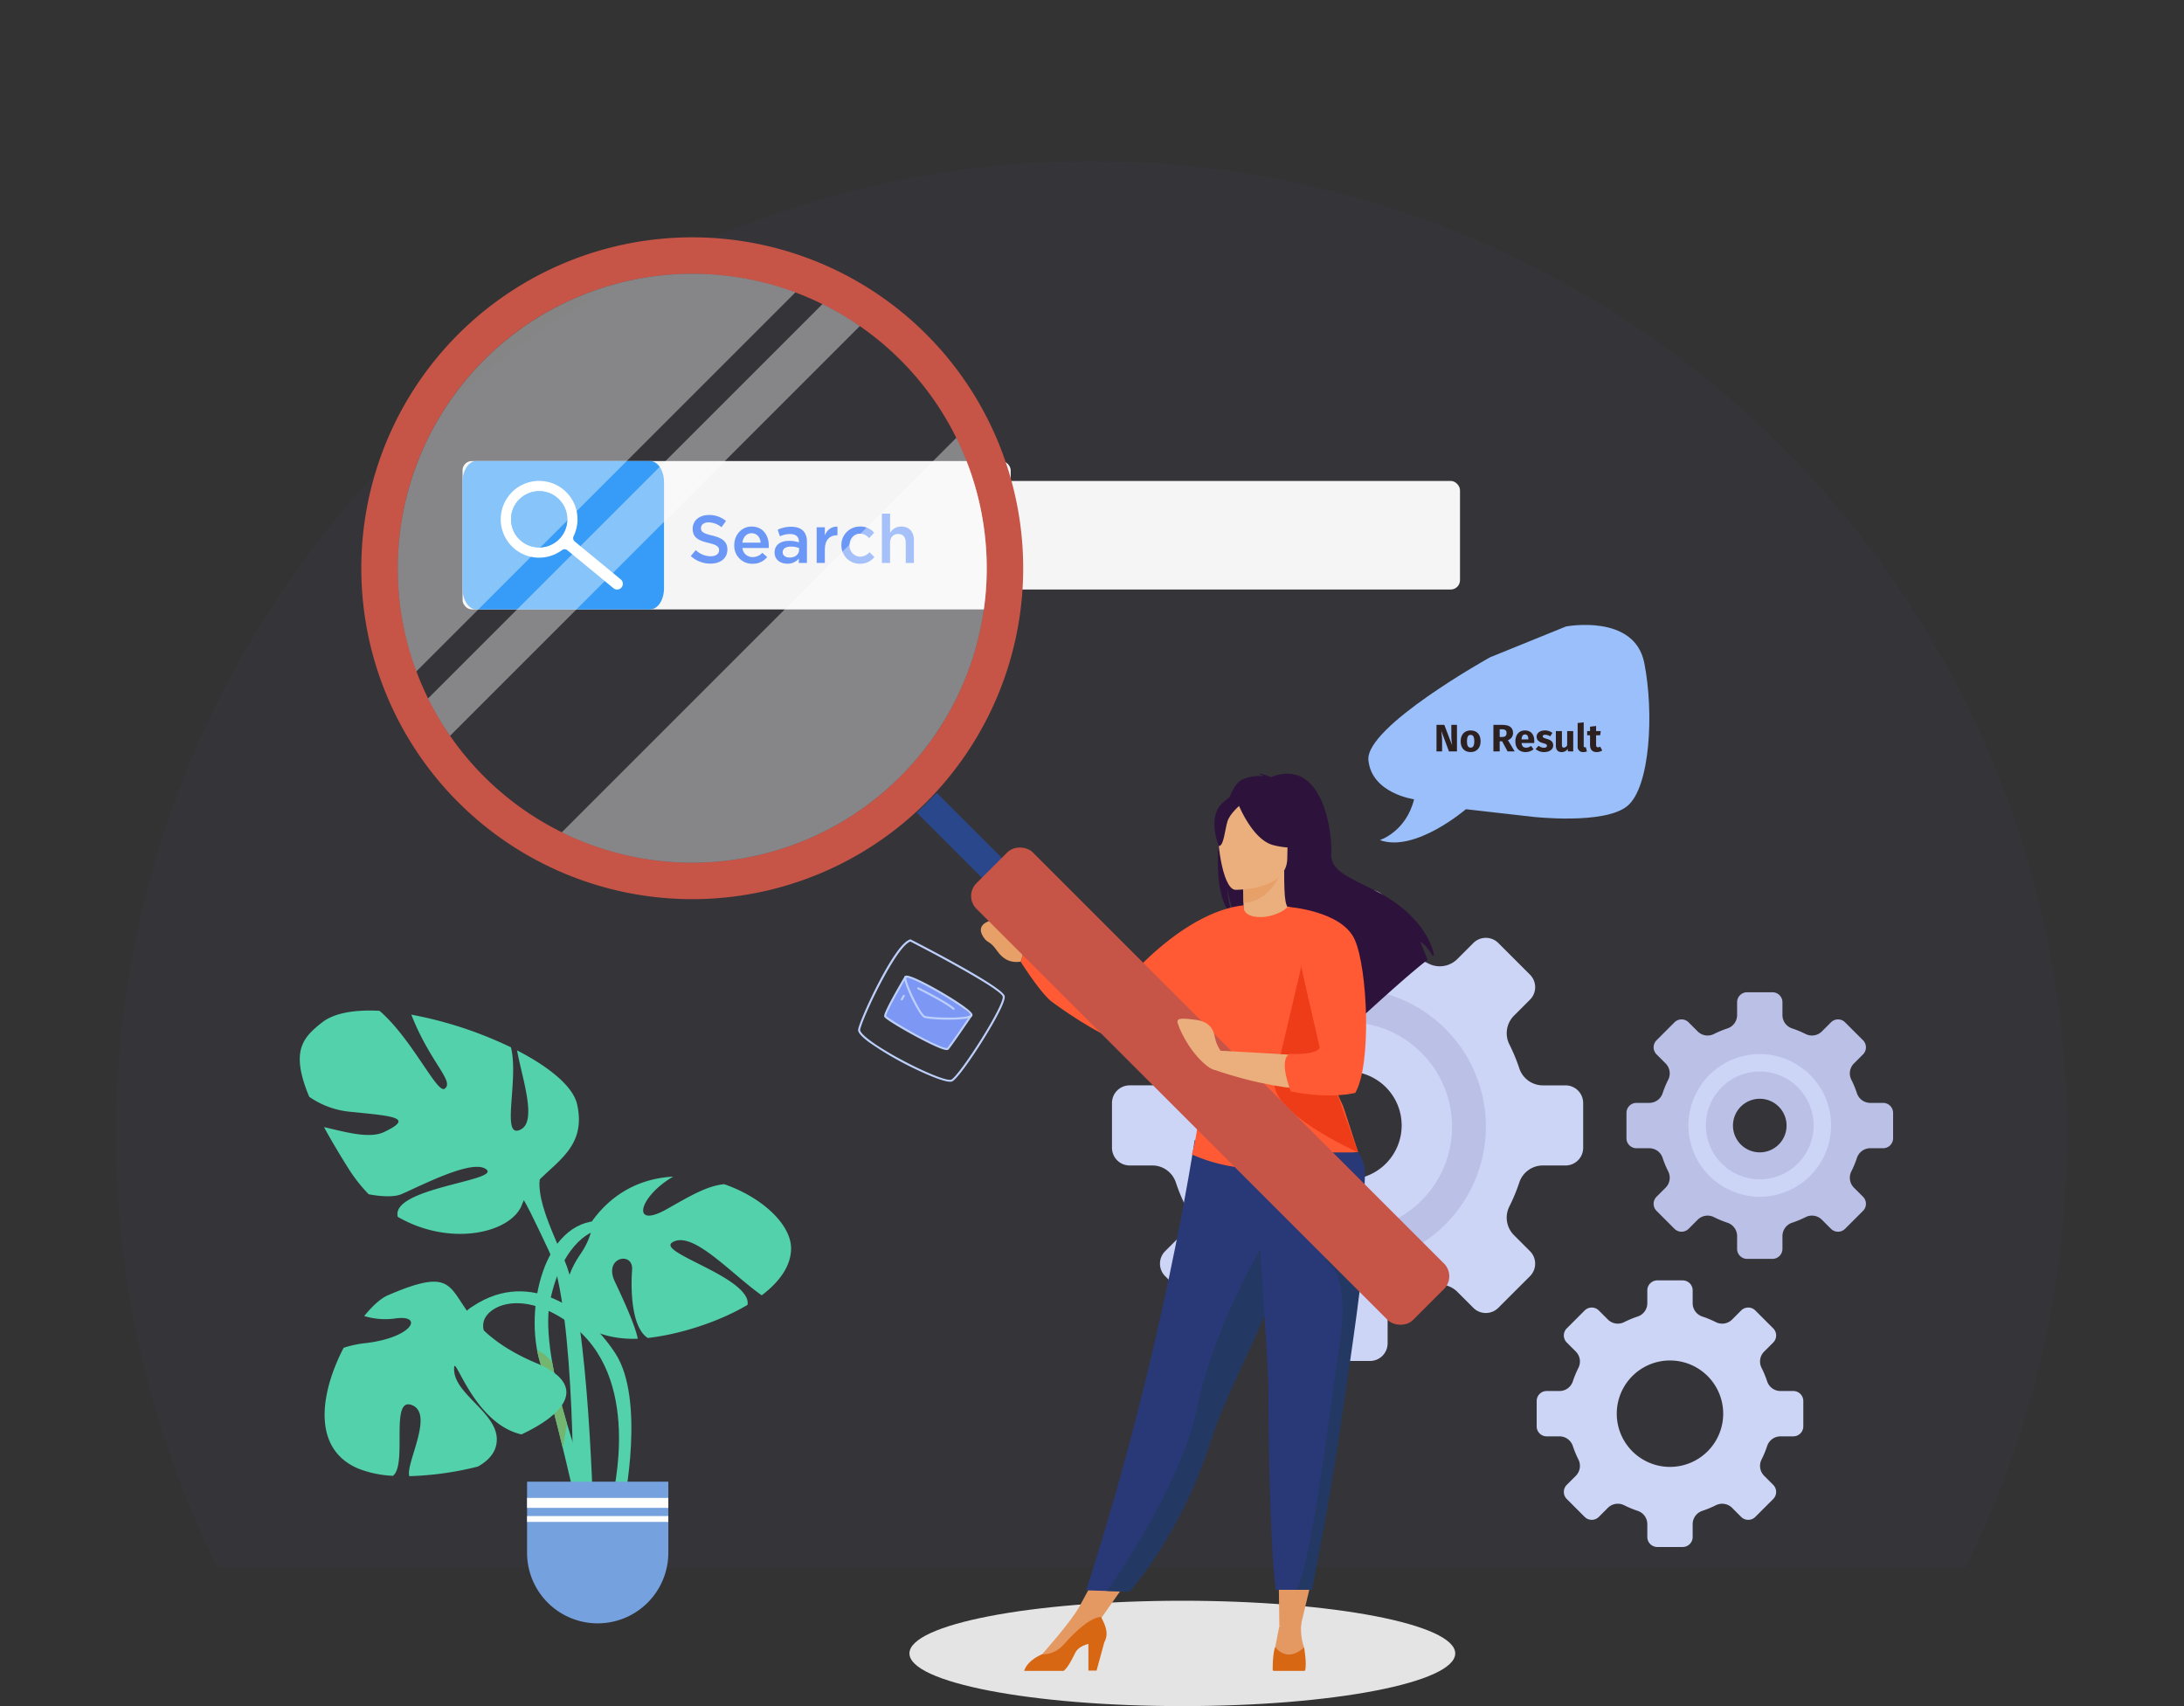 <svg xmlns="http://www.w3.org/2000/svg" xmlns:xlink="http://www.w3.org/1999/xlink" width="1024" height="800" viewBox="0 0 1024 800">
  <rect x="0" y="0" width="1024" height="800" fill="#333333" stroke="none"/>
  <defs>
    <clipPath id="clip-path">
      <rect id="Rectangle_1311" data-name="Rectangle 1311" width="1016" height="735" fill="#fff" stroke="#707070" stroke-width="1"/>
    </clipPath>
    <clipPath id="clip-Empty-search-result">
      <rect width="1024" height="800"/>
    </clipPath>
  </defs>
  <g id="Empty-search-result" clip-path="url(#clip-Empty-search-result)">
    <g id="Graphic" transform="translate(-734.099 -234.167)">
      <g id="Mask_Group_1" data-name="Mask Group 1" transform="translate(738.099 234.167)" clip-path="url(#clip-path)">
        <ellipse id="Ellipse_63" data-name="Ellipse 63" cx="457.375" cy="456.503" rx="457.375" ry="456.503" transform="translate(50.399 75.599)" fill="#4e4076" opacity="0.1"/>
      </g>
      <g id="Group_4479" data-name="Group 4479" transform="translate(903.501 345.449)">
        <g id="Group_4432" data-name="Group 4432" transform="translate(297.603 114.232)">
          <rect id="Rectangle_2217" data-name="Rectangle 2217" width="217.536" height="50.911" rx="4.352" fill="#f5f5f5"/>
        </g>
        <ellipse id="Ellipse_88" data-name="Ellipse 88" cx="127.953" cy="24.703" rx="127.953" ry="24.703" transform="translate(256.999 639.311)" fill="#e4e4e4"/>
        <g id="Group_4466" data-name="Group 4466" transform="translate(47.473 104.895)">
          <rect id="Rectangle_2231" data-name="Rectangle 2231" width="257.015" height="69.583" rx="4.352" transform="translate(0 0)" fill="#f5f5f5"/>
          <path id="Path_7145" data-name="Path 7145" d="M955.717,374.056H874.3c-3.569,0-6.46,4.339-6.46,9.69v50.2c0,5.353,2.891,9.691,6.46,9.691h81.422c3.627,0,6.569-4.412,6.569-9.853V383.909C962.286,378.468,959.344,374.056,955.717,374.056Z" transform="translate(-867.835 -374.056)" fill="#379cf7"/>
        </g>
        <g id="Group_4467" data-name="Group 4467" transform="translate(65.387 114.232)">
          <path id="Path_7146" data-name="Path 7146" d="M936.072,426.462l-21.6-17.781a2.074,2.074,0,0,1-.53-2.5,17.995,17.995,0,0,0-28.579-20.941,18.378,18.378,0,0,0-3.02,3.783,17.992,17.992,0,0,0,26.139,23.712,2.175,2.175,0,0,1,.673-.328,2.059,2.059,0,0,1,1.885.4l21.6,17.781a2.624,2.624,0,0,0,1.958.6,2.681,2.681,0,0,0,1.474-4.724Zm-28.149-19.749a13.182,13.182,0,1,1-1.694-18.565A13.178,13.178,0,0,1,907.924,406.714Z" transform="translate(-879.793 -380.288)" fill="#fff"/>
          <path id="Path_7147" data-name="Path 7147" d="M904.628,386.551a13.182,13.182,0,1,0,1.694,18.565A13.176,13.176,0,0,0,904.628,386.551Z" transform="translate(-878.191 -378.691)" fill="#379cf7"/>
        </g>
        <g id="Group_4468" data-name="Group 4468" transform="translate(154.476 129.568)">
          <path id="Path_7148" data-name="Path 7148" d="M939.259,410.2l2.345-2.786a10.2,10.2,0,0,0,7,2.881c2.407,0,3.927-1.107,3.927-2.849,0-1.584-.887-2.439-5-3.42-4.719-1.107-7.38-2.5-7.38-6.65,0-3.8,3.167-6.428,7.569-6.428a12.294,12.294,0,0,1,8.043,2.786l-2.09,2.945a10.072,10.072,0,0,0-6.017-2.28c-2.28,0-3.611,1.172-3.611,2.692,0,1.709,1.014,2.47,5.257,3.483,4.686,1.14,7.125,2.818,7.125,6.556,0,4.148-3.262,6.619-7.916,6.619A13.661,13.661,0,0,1,939.259,410.2Z" transform="translate(-939.259 -390.315)" fill="#6b98f6"/>
          <path id="Path_7149" data-name="Path 7149" d="M952.872,403.271c0-4.782,3.389-8.709,8.171-8.709,5.32,0,8.012,4.18,8.012,8.993a10.521,10.521,0,0,1-.064,1.076H956.7a4.668,4.668,0,0,0,4.813,4.244,6.072,6.072,0,0,0,4.529-2l2.247,2a8.458,8.458,0,0,1-6.841,3.136A8.36,8.36,0,0,1,952.872,403.271Zm12.382-1.172c-.253-2.47-1.709-4.4-4.244-4.4-2.341,0-3.99,1.805-4.337,4.4Z" transform="translate(-932.478 -388.514)" fill="#6b98f6"/>
          <path id="Path_7150" data-name="Path 7150" d="M976.86,411.6v-2.058a6.759,6.759,0,0,1-5.416,2.407c-3.167,0-5.954-1.805-5.954-5.226,0-3.7,2.882-5.479,6.778-5.479a14.067,14.067,0,0,1,4.623.7v-.316c0-2.312-1.456-3.579-4.117-3.579a11.638,11.638,0,0,0-4.782,1.046l-1.044-3.073a14.344,14.344,0,0,1,6.364-1.393c4.941,0,7.347,2.6,7.347,7.062V411.6Zm.094-7a10.968,10.968,0,0,0-3.831-.664c-2.407,0-3.832.981-3.832,2.659,0,1.583,1.425,2.47,3.23,2.47,2.533,0,4.433-1.425,4.433-3.515Z" transform="translate(-926.192 -388.483)" fill="#6b98f6"/>
          <path id="Path_7151" data-name="Path 7151" d="M978.66,394.9h3.832v3.769c1.044-2.5,2.977-4.211,5.921-4.085v4.054h-.22c-3.357,0-5.7,2.184-5.7,6.617v6.366H978.66Z" transform="translate(-919.632 -388.506)" fill="#6b98f6"/>
          <path id="Path_7152" data-name="Path 7152" d="M986.4,403.3a8.623,8.623,0,0,1,8.677-8.74,8.355,8.355,0,0,1,6.682,2.881l-2.376,2.566a5.624,5.624,0,0,0-4.339-2.091c-2.787,0-4.814,2.408-4.814,5.384a5.087,5.087,0,0,0,5,5.383,5.88,5.88,0,0,0,4.339-2.09l2.312,2.28a8.461,8.461,0,0,1-6.84,3.136A8.551,8.551,0,0,1,986.4,403.3Z" transform="translate(-915.778 -388.514)" fill="#6b98f6"/>
          <path id="Path_7153" data-name="Path 7153" d="M999.079,390.525h3.832v8.993a6.018,6.018,0,0,1,5.225-2.945c3.768,0,5.954,2.533,5.954,6.429v10.64h-3.832v-9.5c0-2.6-1.3-4.085-3.578-4.085-2.217,0-3.769,1.552-3.769,4.148v9.437h-3.832Z" transform="translate(-909.46 -390.525)" fill="#6b98f6"/>
        </g>
        <g id="Group_4475" data-name="Group 4475" transform="translate(351.967 305.967)">
          <g id="Group_4471" data-name="Group 4471">
            <g id="Group_4469" data-name="Group 4469">
              <path id="Path_7156" data-name="Path 7156" d="M1191.793,615.855v-21a8.282,8.282,0,0,0-8.282-8.282h-10.691a11.633,11.633,0,0,1-11-8.069,84.4,84.4,0,0,0-4.581-11.056,11.644,11.644,0,0,1,2.066-13.5l7.56-7.56a8.282,8.282,0,0,0,0-11.712l-14.851-14.851a8.282,8.282,0,0,0-11.712,0l-7.56,7.56a11.645,11.645,0,0,1-13.5,2.066,84.534,84.534,0,0,0-11.056-4.581,11.635,11.635,0,0,1-8.069-11V503.173a8.282,8.282,0,0,0-8.281-8.282h-21a8.282,8.282,0,0,0-8.282,8.282v10.691a11.635,11.635,0,0,1-8.068,11,84.394,84.394,0,0,0-11.056,4.581,11.644,11.644,0,0,1-13.5-2.066l-7.561-7.56a8.28,8.28,0,0,0-11.711,0L995.8,534.67a8.282,8.282,0,0,0,0,11.712l7.56,7.56a11.648,11.648,0,0,1,2.068,13.5,84.166,84.166,0,0,0-4.582,11.056,11.635,11.635,0,0,1-11,8.069H979.151a8.282,8.282,0,0,0-8.282,8.282v21a8.282,8.282,0,0,0,8.282,8.282h10.692a11.635,11.635,0,0,1,11,8.068,84.164,84.164,0,0,0,4.582,11.058,11.645,11.645,0,0,1-2.068,13.5l-7.56,7.561a8.28,8.28,0,0,0,0,11.711l14.853,14.853a8.28,8.28,0,0,0,11.711,0l7.561-7.56a11.648,11.648,0,0,1,13.5-2.067,84.078,84.078,0,0,0,11.057,4.581,11.637,11.637,0,0,1,8.068,11v10.691a8.282,8.282,0,0,0,8.282,8.282h21a8.282,8.282,0,0,0,8.281-8.282V696.843a11.637,11.637,0,0,1,8.069-11,84.124,84.124,0,0,0,11.056-4.581,11.65,11.65,0,0,1,13.5,2.067l7.56,7.56a8.282,8.282,0,0,0,11.712,0l14.851-14.853a8.28,8.28,0,0,0,0-11.711l-7.56-7.56a11.647,11.647,0,0,1-2.066-13.5,84.4,84.4,0,0,0,4.581-11.058,11.634,11.634,0,0,1,11-8.068h10.691A8.281,8.281,0,0,0,1191.793,615.855Zm-110.462,14.856a25.358,25.358,0,1,1,25.358-25.357A25.357,25.357,0,0,1,1081.331,630.711Z" transform="translate(-970.869 -494.891)" fill="#cdd5f6"/>
            </g>
            <g id="Group_4470" data-name="Group 4470" transform="translate(199.113 183.12)">
              <path id="Path_7157" data-name="Path 7157" d="M1228.8,685.579V673.693a4.687,4.687,0,0,0-4.686-4.688h-6.051a6.585,6.585,0,0,1-6.225-4.566,47.6,47.6,0,0,0-2.591-6.256,6.592,6.592,0,0,1,1.168-7.642l4.279-4.277a4.688,4.688,0,0,0,0-6.628l-8.4-8.4a4.687,4.687,0,0,0-6.628,0l-4.278,4.279a6.594,6.594,0,0,1-7.642,1.17,47.621,47.621,0,0,0-6.256-2.593,6.583,6.583,0,0,1-4.566-6.225v-6.049a4.687,4.687,0,0,0-4.687-4.688h-11.886a4.688,4.688,0,0,0-4.688,4.688v6.049a6.582,6.582,0,0,1-4.565,6.225,47.646,47.646,0,0,0-6.257,2.593,6.591,6.591,0,0,1-7.641-1.17l-4.279-4.279a4.687,4.687,0,0,0-6.628,0l-8.4,8.4a4.686,4.686,0,0,0,0,6.628l4.277,4.277a6.59,6.59,0,0,1,1.17,7.642,47.537,47.537,0,0,0-2.591,6.258,6.586,6.586,0,0,1-6.226,4.565h-6.049a4.688,4.688,0,0,0-4.688,4.688v11.886a4.688,4.688,0,0,0,4.688,4.686h6.049a6.588,6.588,0,0,1,6.226,4.566,47.6,47.6,0,0,0,2.591,6.256,6.593,6.593,0,0,1-1.17,7.642l-4.277,4.279a4.686,4.686,0,0,0,0,6.628l8.4,8.4a4.685,4.685,0,0,0,6.628,0l4.279-4.279a6.588,6.588,0,0,1,7.641-1.169,47.689,47.689,0,0,0,6.257,2.592,6.583,6.583,0,0,1,4.565,6.225v6.051a4.688,4.688,0,0,0,4.688,4.686h11.886a4.686,4.686,0,0,0,4.687-4.686V731.41a6.584,6.584,0,0,1,4.566-6.225,47.664,47.664,0,0,0,6.256-2.592,6.59,6.59,0,0,1,7.642,1.169l4.278,4.279a4.686,4.686,0,0,0,6.628,0l8.4-8.4a4.689,4.689,0,0,0,0-6.628l-4.279-4.279a6.592,6.592,0,0,1-1.168-7.642,47.6,47.6,0,0,0,2.591-6.256,6.587,6.587,0,0,1,6.225-4.566h6.051A4.687,4.687,0,0,0,1228.8,685.579Zm-62.511,19.007a24.95,24.95,0,1,1,24.95-24.95A24.95,24.95,0,0,1,1166.289,704.586Z" transform="translate(-1103.776 -617.123)" fill="#cdd5f6"/>
            </g>
          </g>
          <g id="Group_4472" data-name="Group 4472" transform="translate(45.608 46.186)">
            <path id="Path_7158" data-name="Path 7158" d="M1066.166,655.43a64.855,64.855,0,1,1,64.854-64.856A64.928,64.928,0,0,1,1066.166,655.43Zm0-113.86a49,49,0,1,0,49,49A49.059,49.059,0,0,0,1066.166,541.57Z" transform="translate(-1001.312 -525.72)" fill="#bbc0e7"/>
          </g>
          <g id="Group_4473" data-name="Group 4473" transform="translate(241.217 48.018)">
            <path id="Path_7159" data-name="Path 7159" d="M1256.9,595.4V583.513a4.687,4.687,0,0,0-4.686-4.688h-6.051a6.583,6.583,0,0,1-6.224-4.566,47.715,47.715,0,0,0-2.593-6.256,6.593,6.593,0,0,1,1.17-7.642l4.279-4.277a4.69,4.69,0,0,0,0-6.629l-8.406-8.4a4.689,4.689,0,0,0-6.628,0l-4.277,4.279a6.59,6.59,0,0,1-7.642,1.169,47.871,47.871,0,0,0-6.256-2.592,6.583,6.583,0,0,1-4.566-6.225v-6.051a4.687,4.687,0,0,0-4.686-4.686H1188.45a4.688,4.688,0,0,0-4.688,4.686v6.051a6.583,6.583,0,0,1-4.565,6.225,47.793,47.793,0,0,0-6.258,2.592,6.59,6.59,0,0,1-7.642-1.169l-4.277-4.279a4.689,4.689,0,0,0-6.628,0l-8.4,8.4a4.687,4.687,0,0,0,0,6.629l4.277,4.277a6.59,6.59,0,0,1,1.17,7.642,47.713,47.713,0,0,0-2.593,6.256,6.584,6.584,0,0,1-6.225,4.566h-6.051a4.688,4.688,0,0,0-4.686,4.688V595.4a4.687,4.687,0,0,0,4.686,4.686h6.051a6.583,6.583,0,0,1,6.225,4.565,47.645,47.645,0,0,0,2.593,6.258,6.59,6.59,0,0,1-1.17,7.642l-4.277,4.277a4.686,4.686,0,0,0,0,6.628l8.4,8.406a4.689,4.689,0,0,0,6.628,0l4.277-4.278a6.593,6.593,0,0,1,7.642-1.17,47.662,47.662,0,0,0,6.256,2.593,6.581,6.581,0,0,1,4.566,6.225v6.049a4.688,4.688,0,0,0,4.688,4.688h11.886a4.688,4.688,0,0,0,4.686-4.688V641.23a6.581,6.581,0,0,1,4.566-6.225,47.676,47.676,0,0,0,6.256-2.593,6.593,6.593,0,0,1,7.642,1.17l4.277,4.278a4.689,4.689,0,0,0,6.628,0l8.406-8.406a4.688,4.688,0,0,0,0-6.628l-4.279-4.277a6.59,6.59,0,0,1-1.169-7.642,47.807,47.807,0,0,0,2.592-6.258,6.582,6.582,0,0,1,6.224-4.565h6.051A4.686,4.686,0,0,0,1256.9,595.4Zm-62.511,6.619a12.563,12.563,0,1,1,12.561-12.563A12.563,12.563,0,0,1,1194.393,602.018Z" transform="translate(-1131.88 -526.943)" fill="#bbc0e7"/>
          </g>
          <g id="Group_4474" data-name="Group 4474" transform="translate(270.289 77.022)">
            <path id="Path_7160" data-name="Path 7160" d="M1184.724,613.183a33.44,33.44,0,1,1,33.44-33.44A33.477,33.477,0,0,1,1184.724,613.183Zm0-58.708a25.268,25.268,0,1,0,25.268,25.268A25.3,25.3,0,0,0,1184.724,554.475Z" transform="translate(-1151.286 -546.303)" fill="#cdd5f6"/>
          </g>
        </g>
        <g id="Group_4478" data-name="Group 4478" transform="translate(0)">
          <path id="Path_7161" data-name="Path 7161" d="M1140.217,720.036l-6.66,28.049-9.975-.057-.366-27.992Z" transform="translate(-693.147 -96.815)" fill="#e49963"/>
          <path id="Path_7162" data-name="Path 7162" d="M1087.312,722.061l-18.949,26.853-7.385-9.482,11.4-21.063Z" transform="translate(-724.15 -97.645)" fill="#e49963"/>
          <path id="Path_7163" data-name="Path 7163" d="M1115.034,475.047c3.444-1.957,7.572-2.171,10.457-2a4.892,4.892,0,0,0-2.2-1.047c1.79-.265,5.786,1.51,5.786,1.51,24.9-9.594,28.812,27.067,28.288,35.584s8.367,11.3,21.321,18.009c24.716,12.8,26.887,29.949,26.887,29.949-.193.114-.394.243-.608.389-1.225-2.078-3.75-5.979-5.879-6.568a88.49,88.49,0,0,1,3.425,8.342c-7.293,5.546-20.932,17.837-30.439,26.55.042-1.7-.026-4.121-.647-5.4l-1.175,7.073c-5.088,4.677-8.595,7.967-8.595,7.967.628-6.882-31.13-43.2-47.7-54.083-4.033-5.937-5.467-16.427-5.575-17.253.7,8.318,2.12,12.983,3.391,15.609C1097.739,526.769,1105.907,480.234,1115.034,475.047Z" transform="translate(-702.609 -220.41)" fill="#2d133b"/>
          <path id="Path_7164" data-name="Path 7164" d="M1111.372,526.766c-.084.037,8,4.234,14.078,2.571,5.72-1.56,9.456-8.975,9.376-8.992-2.421-.481-3.119-3.808-3.068-18.109l-1.1.216-18.409,3.645s.419,5.793.431,11.251C1112.7,521.931,1112.421,526.277,1111.372,526.766Z" transform="translate(-699.047 -205.31)" fill="#ebaf7d"/>
          <path id="Path_7165" data-name="Path 7165" d="M1111.961,506.025s.419,5.793.431,11.251c10.3-.291,15.747-9.688,17.978-14.9Z" transform="translate(-698.754 -205.238)" fill="#e8a069"/>
          <path id="Path_7166" data-name="Path 7166" d="M1136.126,513.619s5.4-8.53,6.7-15.823c.924-5.208-1.728-24.51-21.124-21.729a26.343,26.343,0,0,0-10.929,4.13c-4.211,2.845-10.289,8.986-3.494,25.828l1.765,5.69Z" transform="translate(-702.609 -218.481)" fill="#2d133b"/>
          <path id="Path_7167" data-name="Path 7167" d="M1062.985,797.722l9.757.3,10.563.323s24.4-27.164,38.083-70.709q.479-1.519,1.011-3.073c7.491-21.839,23.018-49.251,31.2-74.064,1.3-3.952,2.472-7.672,3.52-11.193q.506-1.692.975-3.327c6.03-20.95,7.776-34.706,9.385-49.4h-53.565S1098.856,687.41,1062.985,797.722Z" transform="translate(-723.151 -163.297)" fill="#293977"/>
          <path id="Path_7168" data-name="Path 7168" d="M1101.664,589.69c.15,28.116-4.124,40.179-4.124,40.179s25.3,12.853,55.364,3.392c.355-.111,22.615-4.578,22.615-4.578-.5-1.137-6.644-20.587-7.134-21.632-6.348-13.632-7.221-20.241-7.973-24.433a89.129,89.129,0,0,1-.731-23.555,189.018,189.018,0,0,1,7.29-36.992c-8.192-1.864-15.864-5.139-24.39-8.336-1.963,2.442-7.958,5-13.158,4.881-5.99-.133-7.931-2.7-7.621-5.5-6.382,3.551-11.474,6.906-11.474,6.906-5.425,9.422-16.426,18.571-17.223,33.025C1092.908,556.605,1101.66,588.9,1101.664,589.69Z" transform="translate(-708.149 -199.888)" fill="#ff5a33"/>
          <path id="Path_7169" data-name="Path 7169" d="M1092.566,547.92c8.674-10.132,31.146-32.105,54.336-34.8l-20.01,38.983a17.25,17.25,0,0,1-7.05,10.575c-14.516,9.539-32.97,13.754-32.97,13.754s-12.5-5.452-29.584-17.97c-5.362-3.93-14.785-18.917-14.785-18.917l2.542-8.5s16,8.944,21.713,11.524c3.257,1.471,10.755,4.981,16.037,7.462A8.243,8.243,0,0,0,1092.566,547.92Z" transform="translate(-733.353 -199.888)" fill="#ff5a33"/>
          <path id="Path_7170" data-name="Path 7170" d="M1112.364,521.936s24.373.4,24.39-14.779,3.173-25.356-12.386-26.253-18.592,4.89-19.83,9.957S1106.024,521.442,1112.364,521.936Z" transform="translate(-702.597 -215.982)" fill="#ebaf7d"/>
          <path id="Path_7171" data-name="Path 7171" d="M1110.267,481.65s6.673,17.811,16.914,20.445,14.685-.109,14.685-.109a29,29,0,0,1-9.486-17.134S1115.3,473.173,1110.267,481.65Z" transform="translate(-699.598 -217.101)" fill="#2d133b"/>
          <path id="Path_7172" data-name="Path 7172" d="M1115.474,482.555s-4.984,3.978-6.2,7.843-1.762,11.825-4.081,11.555c0,0-5.028-12.106.623-18.956C1111.808,475.735,1115.474,482.555,1115.474,482.555Z" transform="translate(-703.151 -216.56)" fill="#2d133b"/>
          <path id="Path_7173" data-name="Path 7173" d="M1051.254,528.674s-3.437-12.384-17.05-10.634c-1.562.49-6.127,2.31-3.209,7.2,2.15,3.6,3.082,1.744,6.464,6.586s7.057,5.934,11.253,5.356Z" transform="translate(-739.562 -197.521)" fill="#e8a069"/>
          <path id="Path_7174" data-name="Path 7174" d="M1134.634,737.712a27.007,27.007,0,0,0,1.271,11.5s1.633,7.438-5.694,7.576-9.124-.553-8.294-5.115,2.407-12.451,2.407-12.451Z" transform="translate(-693.887 -88.01)" fill="#e49963"/>
          <path id="Path_7175" data-name="Path 7175" d="M1121.394,756.2s.156.1.46.244H1136.2a3.375,3.375,0,0,0,.4-.244c.829-3.732-.524-10.755-.524-10.755-8.3,7.6-13.491-.189-13.491-.189C1121.237,748.511,1121.394,756.2,1121.394,756.2Z" transform="translate(-694.058 -84.25)" fill="#d86713"/>
          <path id="Path_7176" data-name="Path 7176" d="M1049.2,755.051s13.507-14.993,17.656-22.622l10.043,5.146-22.452,21.085-5.253-.692Z" transform="translate(-730.023 -90.642)" fill="#e49963"/>
          <path id="Path_7177" data-name="Path 7177" d="M1043.6,761.131h18.484c1.781-1.33,3.443-4.409,5.509-8.543,1.1-2.2,3.576-3.419,6.117-4.087v12.487h3.834l3.632-13.273c2.388-4.4.189-8.38-1.5-11.852-1.955,0-7.221,1.335-17.2,12.578-3.282,3.692-6.9,5.013-10.5,4.9a.774.774,0,0,1-.147.078C1045.813,756.124,1044.092,759.487,1043.6,761.131Z" transform="translate(-732.807 -88.931)" fill="#d86713"/>
          <path id="Path_7178" data-name="Path 7178" d="M1069.5,783.789l10.563.324s24.4-27.164,38.083-70.709q.478-1.519,1.011-3.073c7.491-21.838,23.017-49.251,31.2-74.063,1.3-3.952,2.472-7.672,3.521-11.193q.505-1.692.975-3.327l-8.7-6.6s-26.122,42.3-34.209,82.109C1104.914,731.834,1076.78,773.442,1069.5,783.789Z" transform="translate(-719.906 -149.064)" fill="#233862"/>
          <path id="Path_7179" data-name="Path 7179" d="M1121.986,718.638c-.15,22.14.83,73.044,3.351,94.116h9.356c5.172,0,7.751-.086,7.751-.086,6.324-36.641,10.824-66.958,14.1-93.082,2.688-21.438,5.077-39.818,6.914-55.639,1.85-15.922,3.136-29.256,3.6-40.52q.106-2.66.153-5.174c.03-1.684.272-5.1-2.922-10.6h-48.1C1116.824,646.446,1122.07,705.77,1121.986,718.638Z" transform="translate(-696.651 -178.564)" fill="#293977"/>
          <path id="Path_7180" data-name="Path 7180" d="M1128.538,782.4c5.172,0,7.752-.075,7.752-.075,6.323-32.038,10.824-58.546,14.1-81.388,2.688-18.745,5.077-34.815,6.914-48.649,1.85-13.922,3.136-25.581,3.6-35.43l-18.733,11.019s11.957,4.217,7.395,36.15S1134.887,777.88,1128.538,782.4Z" transform="translate(-690.496 -148.211)" fill="#233862"/>
          <path id="Path_7505" data-name="Path 7505" d="M264.968,274.722l-9.057-25.508-5.957-10.72L239.332,192.2c-2.656-11.573,0-9.015,0-9.015s-9.65,41.541-13.472,57.012S264.968,274.722,264.968,274.722Z" transform="translate(202.401 154.366)" fill="#ef3c18"/>
          <g id="Group_4476" data-name="Group 4476">
            <rect id="Rectangle_2232" data-name="Rectangle 2232" width="13.194" height="52.468" transform="translate(260.496 269.825) rotate(-45)" fill="#2b478b"/>
            <rect id="Rectangle_2233" data-name="Rectangle 2233" width="37.395" height="289.55" rx="8.425" transform="translate(282.423 308.864) rotate(-45)" fill="#c65447"/>
            <path id="Path_7181" data-name="Path 7181" d="M881.594,349.487a155.168,155.168,0,1,0,219.441,0A155.169,155.169,0,0,0,881.594,349.487Zm207.354,207.354a138.075,138.075,0,1,1,0-195.267A138.076,138.076,0,0,1,1088.949,556.841Z" transform="translate(-836.147 -304.039)" fill="#c65447"/>
          </g>
          <path id="Path_7182" data-name="Path 7182" d="M1151.211,555.546l-13.623-41.952c.036.016,17.2,5.109,25.842,9.471,0,0,5.4,6.959,8.739,23.016,0,0,3.528,38.549-4.351,52.649,0,0-24.883,4.975-64.7-8.71V580.9s43.545,2.282,52.462,3.318Z" transform="translate(-703.157 -199.652)" fill="#ebaf7d"/>
          <path id="Path_7183" data-name="Path 7183" d="M1126.614,513.594s25.252,1.778,31.335,15.326,8.018,58.612.277,71.884c0,0-10.658,3.035-29.509-.49l-.7-.133s-6.014-14.721-.622-17.624c0,0,15.9.829,14.239-4.424S1126.614,513.594,1126.614,513.594Z" transform="translate(-692.182 -199.652)" fill="#ff5a33"/>
          <path id="Path_7184" data-name="Path 7184" d="M1113.344,565.89s-3.47-4.2-4.208-8.5-3.035-7.476-9.023-8.262-8.562-.872-8.547.815,4.893,13.471,13.485,20.508S1113.344,565.89,1113.344,565.89Z" transform="translate(-708.914 -182.218)" fill="#ebaf7d"/>
          <g id="Group_4477" data-name="Group 4477" transform="translate(17.094 17.094)">
            <path id="Path_7185" data-name="Path 7185" d="M1041.958,324.932,857.04,509.85a137.933,137.933,0,0,0,10.324,17.518l192.112-192.114A137.9,137.9,0,0,0,1041.958,324.932Z" transform="translate(-842.833 -310.725)" fill="#fff" opacity="0.4"/>
            <path id="Path_7186" data-name="Path 7186" d="M1034,324.167A138.146,138.146,0,0,0,856.275,501.892Z" transform="translate(-847.557 -315.449)" fill="#fff" opacity="0.4"/>
            <path id="Path_7187" data-name="Path 7187" d="M898.9,551.762a138.113,138.113,0,0,0,184.975-184.974Z" transform="translate(-821.983 -289.875)" fill="#fff" opacity="0.4"/>
          </g>
        </g>
      </g>
      <path id="Path_7188" data-name="Path 7188" d="M1156.7,526.238s12.24-3.825,16.064-19.125c0,0-19.891-2.677-21.42-18.36s56.994-48.2,56.994-48.2l35.636-14.472s32.131-6.12,36.721,17.085,2.8,58.141-7.906,67.066-44.37,5.1-44.37,5.1l-31.365-3.57S1173.215,532.295,1156.7,526.238Z" transform="translate(224.353 101.843)" fill="#9abffb"/>
      <g id="Group_4484" data-name="Group 4484" transform="translate(1407.627 572.882)">
        <path id="Path_7194" data-name="Path 7194" d="M1182.245,469.091h-3.754l-3.6-9.648a36.37,36.37,0,0,1,.378,5.085v4.563h-2.623V456.64h3.668l3.682,9.666a28.749,28.749,0,0,1-.4-4.635V456.64h2.641Z" transform="translate(-1172.649 -455.455)" fill="#2d2020"/>
        <path id="Path_7195" data-name="Path 7195" d="M1189.552,463.462c0,3.056-1.76,5.068-4.671,5.068-2.893,0-4.671-1.868-4.671-5.085,0-3.055,1.762-5.067,4.671-5.067S1189.552,460.247,1189.552,463.462Zm-6.4-.016c0,2.12.574,3,1.724,3s1.724-.917,1.724-2.984c0-2.12-.574-3-1.724-3S1183.157,461.38,1183.157,463.446Z" transform="translate(-1168.883 -454.589)" fill="#2d2020"/>
        <path id="Path_7196" data-name="Path 7196" d="M1194.553,464.328H1193.4v4.763h-2.947V456.64h4.079c3.377,0,5.12,1.2,5.12,3.79a3.424,3.424,0,0,1-2.389,3.36l3.161,5.3H1197.1ZM1193.4,462.3h1.241c1.293,0,1.976-.557,1.976-1.87,0-1.2-.7-1.724-2.156-1.724H1193.4Z" transform="translate(-1163.778 -455.455)" fill="#2d2020"/>
        <path id="Path_7197" data-name="Path 7197" d="M1206.139,464.289h-5.894c.178,1.708.987,2.174,2.156,2.174a3.867,3.867,0,0,0,2.282-.843l1.167,1.582a5.868,5.868,0,0,1-3.718,1.329c-3.181,0-4.8-2.048-4.8-5.031,0-2.857,1.562-5.121,4.455-5.121,2.731,0,4.4,1.8,4.4,4.887A9.821,9.821,0,0,1,1206.139,464.289Zm-2.731-1.831c-.018-1.3-.413-2.193-1.546-2.193-.951,0-1.491.593-1.634,2.319h3.18Z" transform="translate(-1160.353 -454.589)" fill="#2d2020"/>
        <path id="Path_7198" data-name="Path 7198" d="M1211.54,459.546l-1.043,1.6a4.375,4.375,0,0,0-2.353-.737c-.772,0-1.149.288-1.149.719,0,.5.252.718,1.957,1.221,1.888.539,2.947,1.33,2.947,3.038,0,1.976-1.868,3.143-4.24,3.143a5.931,5.931,0,0,1-3.988-1.419l1.383-1.546a4.18,4.18,0,0,0,2.534.935c.861,0,1.384-.324,1.384-.9,0-.646-.288-.844-2.013-1.329-1.887-.539-2.821-1.509-2.821-2.984,0-1.634,1.49-2.909,3.9-2.909A5.557,5.557,0,0,1,1211.54,459.546Z" transform="translate(-1157.196 -454.589)" fill="#2d2020"/>
        <path id="Path_7199" data-name="Path 7199" d="M1218.145,468.123h-2.461l-.126-1.2a3.26,3.26,0,0,1-2.893,1.51c-1.778,0-2.66-1.149-2.66-3v-6.845h2.839v6.485c0,.971.323,1.258.917,1.258a1.87,1.87,0,0,0,1.544-1.115v-6.629h2.839Z" transform="translate(-1154.041 -454.487)" fill="#2d2020"/>
        <path id="Path_7200" data-name="Path 7200" d="M1216.821,467.06V456.153l2.84-.3v11.1c0,.4.16.593.5.593a1.2,1.2,0,0,0,.466-.09l.54,2.012a4.441,4.441,0,0,1-1.726.324A2.442,2.442,0,0,1,1216.821,467.06Z" transform="translate(-1150.645 -455.849)" fill="#2d2020"/>
        <path id="Path_7201" data-name="Path 7201" d="M1226.859,468.469a4.726,4.726,0,0,1-2.587.755c-2.1-.016-3.127-1.2-3.127-3.449v-4.421H1219.8v-1.976h1.347v-2.067l2.839-.324v2.391h2.192l-.306,1.976h-1.886v4.384c0,.917.306,1.24.9,1.24a2.015,2.015,0,0,0,1.025-.306Z" transform="translate(-1149.162 -455.282)" fill="#2d2020"/>
      </g>
      <g id="Group_4488" data-name="Group 4488" transform="translate(1136.425 674.636)">
        <path id="Path_7202" data-name="Path 7202" d="M1248.361,634.857s-10.1,16.954-9.417,18.376,27.648,17.1,29.364,15.125,11.085-15.855,11.085-15.855C1266.664,641.445,1249.518,633.343,1248.361,634.857Z" transform="translate(-1226.205 -617.098)" fill="#7d97f4"/>
        <g id="Group_4487" data-name="Group 4487" transform="translate(0)">
          <g id="Group_4485" data-name="Group 4485">
            <path id="Path_7203" data-name="Path 7203" d="M1274.126,689.668c-3.041.473-12.31-3.742-16.345-5.674a150.735,150.735,0,0,1-22.189-12.8c-4.945-3.672-5.3-5.23-5.133-6.084.512-2.655,4.794-12.712,9.756-22.2,4.424-8.456,10.553-18.776,14.623-19.924l.18-.051.166.086c4.4,2.253,43.046,22.147,43.993,26.523.656,3.04-7.726,16.737-10.312,20.863-5.227,8.345-11.906,17.877-14.217,19.094A1.7,1.7,0,0,1,1274.126,689.668Zm-19.2-65.7c-6.812,2.409-22.491,35.939-23.533,41.331-.063.328.093,1.669,4.766,5.139,10.623,7.889,33.576,18.98,37.691,18.34a1.135,1.135,0,0,0,.357-.109c1.787-.939,7.744-9,13.853-18.755,6.467-10.324,10.562-18.424,10.188-20.157C1297.605,646.78,1272.056,632.738,1254.926,623.964Z" transform="translate(-1230.43 -622.942)" fill="#bdd0fb"/>
          </g>
          <path id="Path_7204" data-name="Path 7204" d="M1268.2,669.084a2.608,2.608,0,0,1-.728-.012c-4.706-.632-27.924-13.709-28.8-15.534-.186-.388-.532-1.11,4.466-10.159,2.415-4.372,4.945-8.626,4.971-8.668a.476.476,0,0,1,.818.487c-4.7,7.889-9.459,16.7-9.386,17.937.623.754,6.869,4.664,13.922,8.529,10.438,5.72,14.13,6.752,14.665,6.46,1.654-1.915,10.688-15.22,10.779-15.354a.475.475,0,1,1,.786.535c-.373.55-9.155,13.486-10.871,15.464A1,1,0,0,1,1268.2,669.084Z" transform="translate(-1226.366 -617.195)" fill="#bdd0fb"/>
          <g id="Group_4486" data-name="Group 4486" transform="translate(21.652 17)">
            <path id="Path_7205" data-name="Path 7205" d="M1273.475,654.493c-5.759.9-17.4.333-19.308-.493-2.484-1.074-9.912-16.4-9.242-19.068h0c.093-.366.428-.767,1.5-.605,2.818.425,10.686,4.544,17.235,8.436,4.011,2.383,13.329,8.126,13.231,9.958a1.252,1.252,0,0,1-.687.986A8.023,8.023,0,0,1,1273.475,654.493Zm-27.642-19.25c-.361,2.416,6.731,17.026,8.712,17.883,1.965.849,18.362,1.5,21.16-.228.192-.12.237-.207.238-.229-.219-1.272-10.619-8.279-20.956-13.673C1248.816,635.776,1246.362,635.114,1245.833,635.243Zm.015-.079Zm-.462-.115,0,0Z" transform="translate(-1244.883 -634.289)" fill="#bdd0fb"/>
          </g>
          <path id="Path_7206" data-name="Path 7206" d="M1244.341,642.912a.476.476,0,0,1-.486-.706l.947-1.667a.476.476,0,0,1,.829.47l-.948,1.667A.481.481,0,0,1,1244.341,642.912Z" transform="translate(-1223.773 -614.296)" fill="#bdd0fb"/>
          <path id="Path_7207" data-name="Path 7207" d="M1266.093,648.551a.474.474,0,0,1-.394-.12c-3.4-3.116-16.379-9.509-16.51-9.573a.476.476,0,0,1,.42-.854c.538.264,13.233,6.518,16.733,9.726a.476.476,0,0,1-.249.821Z" transform="translate(-1221.218 -615.464)" fill="#bdd0fb"/>
        </g>
      </g>
      <g id="Group_6541" data-name="Group 6541" transform="translate(874.651 708.017)">
        <path id="Path_9474" data-name="Path 9474" d="M3032.047,1323.431c-15.586,14.231-8.809,28.461,2.71,54.889s13.555,124.009,13.555,124.009l-9.49-1.355s1.357-100.291-11.518-127.4-18.3-40.659-29.818-31.85S3032.047,1323.431,3032.047,1323.431Z" transform="translate(-2910.571 -1261.029)" fill="#52d1aa"/>
        <path id="Path_9475" data-name="Path 9475" d="M3139.383,1242.71c-1.893-8.434-13.133-17.56-28.167-25.3,2.238,12.439,9.4,32.776,1.987,36.948-10,5.625-.975-22.769-4.835-38.376a185.709,185.709,0,0,0-46.728-15.33c.021.059.038.113.061.172,8.81,22.362,20.328,31.172,15.584,34.56-3.565,2.548-15.192-23.283-30.539-36.524-11.522-.614-21.269.948-27.035,5.513-8.913,7.055-14.895,13.314-5.931,34.8a40.283,40.283,0,0,0,19.46,7.053c20.329,2.032,29.816,2.71,15.585,9.487-6.966,3.318-18.648-.188-28.118-2.323,3.072,5.661,6.848,12.069,11.438,19.366a71.953,71.953,0,0,0,9.524,12.121c6.554,1.256,12.263,1.27,15.289-.026,9.487-4.066,33.882-16.941,39.981-11.52,5.968,5.306-45.18,8.666-41.636,22.15,24.792,14.284,53.161,7.487,58.176-5.63C3120.214,1272.239,3145.082,1268.095,3139.383,1242.71Z" transform="translate(-3009.346 -1198.733)" fill="#52d1aa"/>
        <path id="Path_9476" data-name="Path 9476" d="M2960.172,1470.5c27.106-20.329,54.889-1.355,69.121,20.329s4.065,70.474,4.065,70.474-5.423,0-5.423-2.032,14.91-57.6-20.328-82.673c-22.043-15.685-37.947-8.131-39.981-.677s8.809,21.007,8.809,21.007Z" transform="translate(-2881.386 -1330.168)" fill="#52d1aa"/>
        <path id="Path_9477" data-name="Path 9477" d="M3017.458,1395.649c-27.105,0-35.915,42.014-28.461,66.409s17.621,69.8,17.621,69.8l6.775-6.777s-25.751-63.7-19.652-92.159,21.008-33.2,23.718-33.2S3017.458,1395.649,3017.458,1395.649Z" transform="translate(-2876.331 -1297.108)" fill="#52d1aa"/>
        <path id="Path_9478" data-name="Path 9478" d="M3027.837,1522.746a19.64,19.64,0,0,0-7.134-6,53.529,53.529,0,0,0,1.407,5.806c3.4,11.115,7.354,26.59,10.66,40.146.3-1.737.762-4.41,1.477-8.538.167-.976.3-2.032.391-3.153A262.97,262.97,0,0,1,3027.837,1522.746Z" transform="translate(-2909.444 -1357.607)" fill="#74b570"/>
        <path id="Path_9479" data-name="Path 9479" d="M3120.432,1491c-51.5-21.684-24.369-51.441-69.77-31.789-3.2,1.384-7.1,4.874-11,9.688a33.807,33.807,0,0,0,14.385,1.154c13.553-2.032,8.81,8.81-13.553,11.52a50.2,50.2,0,0,0-10.479,2.211c-10.652,20.461-15.455,47.385,7.092,56.744a51.029,51.029,0,0,0,16.043,3.293c6.958-5.529-1.7-37.526,9.03-33.109,10.3,4.241-3.229,27.429-1.374,33.272a148.586,148.586,0,0,0,32.17-4.51c4.254-2.386,7.5-5.584,8.505-9.788,3.389-14.231-18.973-23.04-19.652-35.237-.622-11.214,8.2,24.669,31.562,29.95C3134.521,1514.526,3144.505,1501.134,3120.432,1491Z" transform="translate(-3009.447 -1325.653)" fill="#52d1aa"/>
        <path id="Path_9480" data-name="Path 9480" d="M2833.3,1403.482c-5.422-11.52,8.81-14.23,8.133-5.421-.6,7.805-.667,26.781,7.337,31.947,13.808-1.5,32.592-7.059,46.792-15.54a5.761,5.761,0,0,0-.6-3.532c-6.1-12.2-45.4-22.363-33.2-26.428,9.714-3.238,26.736,15.875,40.452,25.5,8.238-6.25,13.758-13.7,13.758-22.019,0-11.258-13.68-24-31.368-30.092-7.961.8-15.356,5.154-26.908,11.7-17.064,9.67-13.117-5.964,3.016-15.244-13.929.721-27.814,6.673-38.057,20.89,0,0,.969,6.077-5.461,15.477-17.546,25.644,2.7,40.614,26.91,39.642C2842.727,1423.6,2837.042,1411.442,2833.3,1403.482Z" transform="translate(-2685.616 -1276.478)" fill="#52d1aa"/>
        <path id="Path_9481" data-name="Path 9481" d="M3158.871,1476.688c-13.252,10.24-27.975,22.212-46.047,30.344s-14.455,34.637-14.455,34.637-2.711-22.89,12.349-30.722,25-17.167,36.444-18.975a165.853,165.853,0,0,0,17.771-3.614s-3.617-7.229-1.508-9.94S3158.871,1476.688,3158.871,1476.688Z" transform="translate(-3078.454 -1337.506)" fill="#52d1aa"/>
        <path id="Path_9482" data-name="Path 9482" d="M3046.315,1236.565c48.492,12.95,84.033,43.972,90.658,51.5s6.626,9.638,6.626,9.638l-5.117,9.638-2.409-1.2s3.912-8.133-6.327-18.674c-17.659-18.179-39.155-32.528-53.913-38.853S3046.315,1236.565,3046.315,1236.565Z" transform="translate(-3031.219 -1217.633)" fill="#52d1aa"/>
        <path id="Rectangle_5639" data-name="Rectangle 5639" d="M0,0H66.233a0,0,0,0,1,0,0V33.3A33.116,33.116,0,0,1,33.116,66.419h0A33.116,33.116,0,0,1,0,33.3V0A0,0,0,0,1,0,0Z" transform="translate(106.568 220.923)" fill="#75a1de"/>
        <rect id="Rectangle_5640" data-name="Rectangle 5640" width="66.233" height="4.663" transform="translate(106.568 228.532)" fill="#fff"/>
        <rect id="Rectangle_5641" data-name="Rectangle 5641" width="66.233" height="2.743" transform="translate(106.568 237.034)" fill="#fff"/>
      </g>
    </g>
  </g>
</svg>
